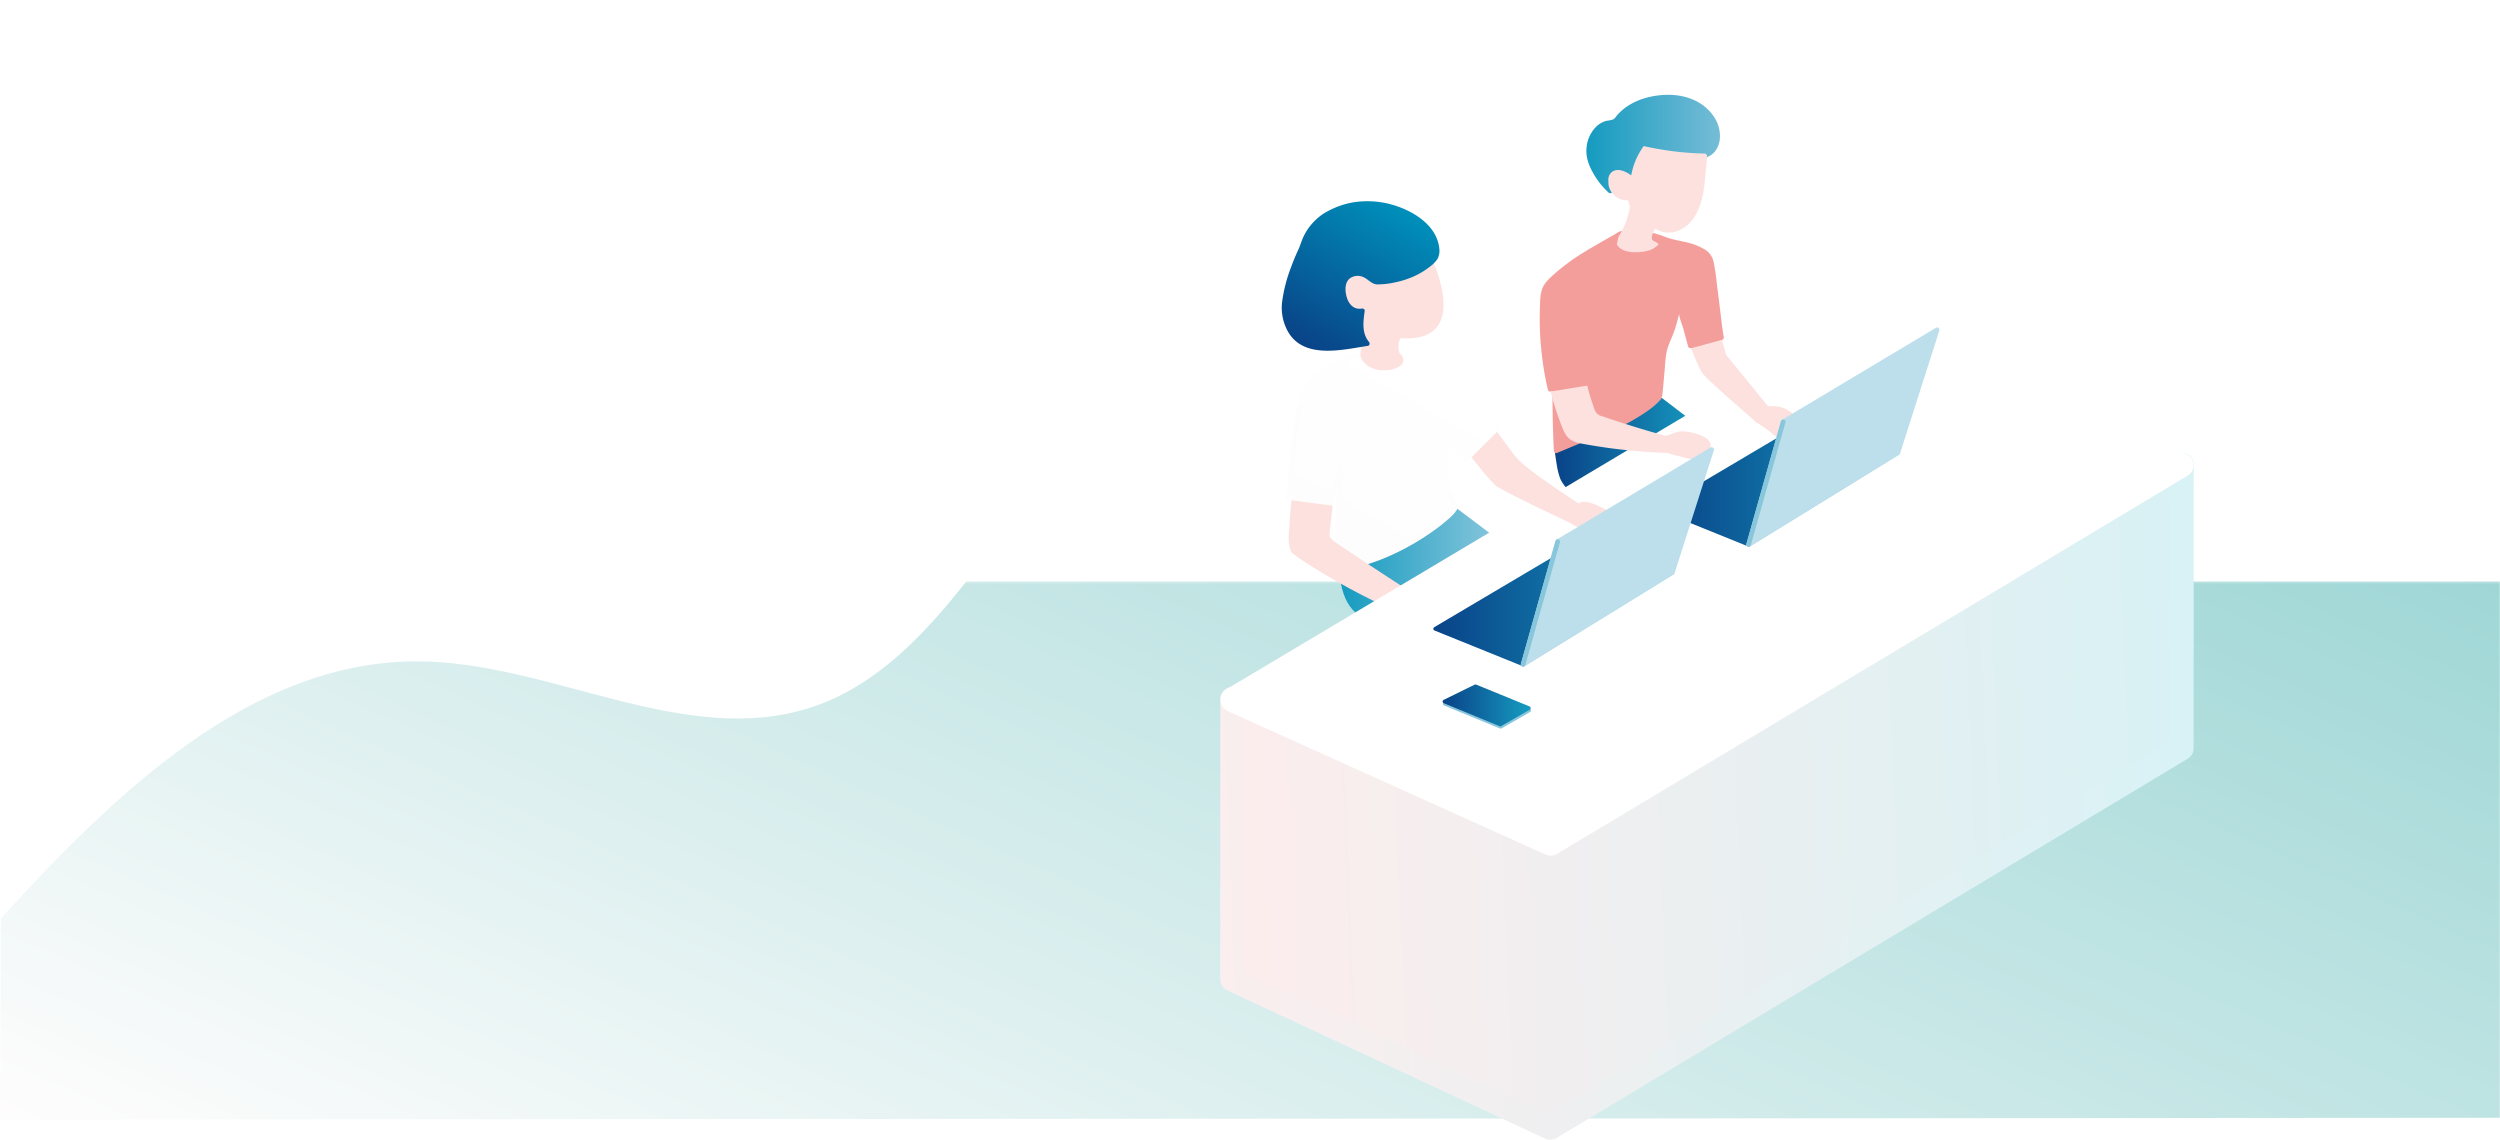 <svg xmlns="http://www.w3.org/2000/svg" xmlns:xlink="http://www.w3.org/1999/xlink" viewBox="0 0 1367 623.23"><defs><style>.cls-1{fill:url(#名称未設定グラデーション_21);filter:url(#luminosity-noclip);}.cls-2{fill:url(#名称未設定グラデーション_162);filter:url(#luminosity-invert);}.cls-3{mask:url(#mask);}.cls-4{fill:url(#名称未設定グラデーション_10);}.cls-5{mask:url(#mask-2);}.cls-6{fill:#fbbbc2;}.cls-7{fill:url(#名称未設定グラデーション_53);}.cls-8{fill:url(#名称未設定グラデーション_53-2);}.cls-9{fill:url(#名称未設定グラデーション_117);}.cls-10{fill:url(#名称未設定グラデーション_117-2);}.cls-11{fill:#f49e9b;}.cls-12{fill:#fce1df;}.cls-13{stroke-miterlimit:10;stroke-width:0.84px;fill:url(#名称未設定グラデーション_108);stroke:url(#名称未設定グラデーション_108-2);}.cls-14{fill:#fcdade;}.cls-15{fill:url(#名称未設定グラデーション_34);}.cls-16{fill:url(#名称未設定グラデーション_32);}.cls-17{fill:url(#名称未設定グラデーション_124);}.cls-18{fill:url(#名称未設定グラデーション_124-2);}.cls-19,.cls-20,.cls-21,.cls-22,.cls-23,.cls-24,.cls-25,.cls-26{stroke-linecap:round;stroke-linejoin:round;}.cls-19{stroke-width:13.12px;fill:url(#名称未設定グラデーション_43);stroke:url(#名称未設定グラデーション_46);}.cls-20{fill:#fff;stroke:#fff;stroke-width:13.44px;}.cls-21,.cls-24,.cls-25,.cls-26{stroke-width:2px;}.cls-21{fill:url(#名称未設定グラデーション_53-3);stroke:url(#名称未設定グラデーション_53-4);}.cls-22{fill:#bcdfeb;stroke:#bcdfeb;}.cls-22,.cls-23{stroke-width:2.55px;}.cls-23,.cls-25{fill:none;stroke:#88c6dc;}.cls-24{fill:url(#名称未設定グラデーション_53-5);stroke:url(#名称未設定グラデーション_53-6);}.cls-26{fill:url(#名称未設定グラデーション_53-7);stroke:url(#名称未設定グラデーション_53-8);}</style><linearGradient id="名称未設定グラデーション_21" x1="683.5" y1="616.19" x2="683.5" y2="318.19" gradientUnits="userSpaceOnUse"><stop offset="0"/><stop offset="0" stop-color="#020202"/><stop offset="0.12" stop-color="#3c3c3c"/><stop offset="0.25" stop-color="#706f6f"/><stop offset="0.37" stop-color="#9c9b9b"/><stop offset="0.5" stop-color="#c0bebe"/><stop offset="0.62" stop-color="#dcdada"/><stop offset="0.75" stop-color="#efeded"/><stop offset="0.87" stop-color="#fbf9f9"/><stop offset="1" stop-color="#fffdfd"/></linearGradient><linearGradient id="名称未設定グラデーション_162" x1="939.55" y1="637.44" x2="939.55" y2="21.82" gradientUnits="userSpaceOnUse"><stop offset="0.12" stop-color="#fff"/><stop offset="0.13" stop-color="#f6f6f6"/><stop offset="0.17" stop-color="#c8c8c8"/><stop offset="0.21" stop-color="#9d9d9d"/><stop offset="0.25" stop-color="#777"/><stop offset="0.29" stop-color="#575757"/><stop offset="0.35" stop-color="#3b3b3b"/><stop offset="0.4" stop-color="#252525"/><stop offset="0.47" stop-color="#141414"/><stop offset="0.56" stop-color="#090909"/><stop offset="0.67" stop-color="#020202"/><stop offset="1"/></linearGradient><filter id="luminosity-noclip" x="0" y="0" width="1367" height="616.19" filterUnits="userSpaceOnUse" color-interpolation-filters="sRGB"><feFlood flood-color="#fff" result="bg"/><feBlend in="SourceGraphic" in2="bg"/></filter><mask id="mask" x="0" y="0" width="1367" height="616.19" maskUnits="userSpaceOnUse"><rect class="cls-1" y="318.19" width="1367" height="298"/></mask><linearGradient id="名称未設定グラデーション_10" x1="573.3" y1="855.32" x2="953.24" y2="-106.75" gradientTransform="matrix(1, 0.01, 0.01, 1.11, -11.38, -84.55)" gradientUnits="userSpaceOnUse"><stop offset="0" stop-color="#fffdfd"/><stop offset="0.04" stop-color="#fafbfb"/><stop offset="0.7" stop-color="#a4d9d8"/><stop offset="1" stop-color="#82cbca"/></linearGradient><filter id="luminosity-invert" filterUnits="userSpaceOnUse" color-interpolation-filters="sRGB"><feColorMatrix values="-1 0 0 0 1 0 -1 0 0 1 0 0 -1 0 1 0 0 0 1 0"/></filter><mask id="mask-2" x="662.67" y="21.82" width="553.75" height="615.63" maskUnits="userSpaceOnUse"><rect class="cls-2" x="662.67" y="21.82" width="553.75" height="615.63"/></mask><linearGradient id="名称未設定グラデーション_53" x1="848.81" y1="245.29" x2="928.02" y2="245.29" gradientTransform="translate(2.3 -0.54) rotate(0.03)" gradientUnits="userSpaceOnUse"><stop offset="0" stop-color="#094388"/><stop offset="1" stop-color="#169bc0"/></linearGradient><linearGradient id="名称未設定グラデーション_53-2" x1="850.69" y1="245.24" x2="930.47" y2="245.24" gradientTransform="matrix(1, 0, 0, 1, 0, 0)" xlink:href="#名称未設定グラデーション_53"/><linearGradient id="名称未設定グラデーション_117" x1="866.39" y1="78.77" x2="937" y2="78.77" gradientTransform="translate(2.3 -0.54) rotate(0.03)" gradientUnits="userSpaceOnUse"><stop offset="0" stop-color="#169bc0"/><stop offset="1" stop-color="#74bcd6"/></linearGradient><linearGradient id="名称未設定グラデーション_117-2" x1="868.23" y1="78.73" x2="939.67" y2="78.73" gradientTransform="matrix(1, 0, 0, 1, 0, 0)" xlink:href="#名称未設定グラデーション_117"/><linearGradient id="名称未設定グラデーション_108" x1="730.75" y1="307.63" x2="817.72" y2="307.63" gradientTransform="translate(2.3 -0.54) rotate(0.03)" gradientUnits="userSpaceOnUse"><stop offset="0" stop-color="#169bc0"/><stop offset="1" stop-color="#88c6dc"/></linearGradient><linearGradient id="名称未設定グラデーション_108-2" x1="730.33" y1="307.59" x2="818.47" y2="307.59" xlink:href="#名称未設定グラデーション_108"/><linearGradient id="名称未設定グラデーション_34" x1="719.04" y1="303.43" x2="784.46" y2="190.11" gradientTransform="translate(2.3 -0.54) rotate(0.03)" gradientUnits="userSpaceOnUse"><stop offset="0" stop-color="#fefdfd"/><stop offset="1" stop-color="#fff"/></linearGradient><linearGradient id="名称未設定グラデーション_32" x1="720.94" y1="303.81" x2="786.86" y2="189.63" gradientUnits="userSpaceOnUse"><stop offset="0" stop-color="#fefcfc"/><stop offset="1" stop-color="#fff"/></linearGradient><linearGradient id="名称未設定グラデーション_124" x1="715.34" y1="190.65" x2="760.42" y2="112.56" gradientTransform="translate(2.3 -0.54) rotate(0.03)" gradientUnits="userSpaceOnUse"><stop offset="0" stop-color="#094388"/><stop offset="1" stop-color="#008fba"/></linearGradient><linearGradient id="名称未設定グラデーション_124-2" x1="717.35" y1="190.89" x2="762.86" y2="112.06" gradientTransform="matrix(1, 0, 0, 1, 0, 0)" xlink:href="#名称未設定グラデーション_124"/><linearGradient id="名称未設定グラデーション_43" x1="668.08" y1="450.43" x2="1198.3" y2="427.6" gradientTransform="translate(2.3 -0.54) rotate(0.03)" gradientUnits="userSpaceOnUse"><stop offset="0" stop-color="#fdeded"/><stop offset="1" stop-color="#d8f1f4"/></linearGradient><linearGradient id="名称未設定グラデーション_46" x1="661.52" y1="450.71" x2="1204.86" y2="427.32" gradientTransform="translate(2.3 -0.54) rotate(0.03)" gradientUnits="userSpaceOnUse"><stop offset="0" stop-color="#faeeee"/><stop offset="1" stop-color="#d8f2f6"/></linearGradient><linearGradient id="名称未設定グラデーション_53-3" x1="905.87" y1="262.92" x2="1035.56" y2="262.92" xlink:href="#名称未設定グラデーション_53"/><linearGradient id="名称未設定グラデーション_53-4" x1="904.87" y1="262.92" x2="1036.56" y2="262.92" xlink:href="#名称未設定グラデーション_53"/><linearGradient id="名称未設定グラデーション_53-5" x1="782.62" y1="328.47" x2="912.31" y2="328.47" xlink:href="#名称未設定グラデーション_53"/><linearGradient id="名称未設定グラデーション_53-6" x1="781.62" y1="328.47" x2="913.31" y2="328.47" xlink:href="#名称未設定グラデーション_53"/><linearGradient id="名称未設定グラデーション_53-7" x1="787.73" y1="385.81" x2="833.89" y2="385.81" xlink:href="#名称未設定グラデーション_53"/><linearGradient id="名称未設定グラデーション_53-8" x1="786.74" y1="385.81" x2="834.88" y2="385.81" xlink:href="#名称未設定グラデーション_53"/></defs><g id="レイヤー_2" data-name="レイヤー 2"><g id="レイヤー_1-2" data-name="レイヤー 1"><g class="cls-3"><path class="cls-4" d="M.45,502.21c63.24-69.34,137.46-140.8,227.8-140.58,72.5.18,145.76,47.56,214.85,25.32,52.74-17,86.25-70.73,121.26-117.13,13.34-17.7,31.24-41.48,73-72.51,40.11-29.77,93.46-40.24,140.75-24.28C933,203.19,986.2,173.69,1067,147.19c127.77-41.9,166-160.29,300-146v610l-1367,1Z"/></g><g class="cls-5"><path d="M746.2,166c1.45,7.14-2.87,13.87-4.22,20.68-.31,1.58,2.12,2.26,2.43.67,1.47-7.38,5.8-14.27,4.22-22-.32-1.59-2.75-.92-2.43.67Z"/><path class="cls-6" d="M875.11,287c2.64-.31,5.57-.54,7.71,1.05,2.51,1.87,2.85,5.44,3,8.58.08,1.95.08,4.11-1.2,5.59s-3.38,1.78-5.31,2a1.86,1.86,0,0,1-1.17-.11,1.9,1.9,0,0,1-.62-.67,26.27,26.27,0,0,1-2.88-6.14,3.85,3.85,0,0,0-1.18-2.13,3,3,0,0,0-1.46-.45,32.23,32.23,0,0,0-5.79.31,8.62,8.62,0,0,1-5.57-1.13"/><path class="cls-6" d="M875.11,288c2-.23,4.32-.53,6.24.34a5.8,5.8,0,0,1,3,4.3,22.13,22.13,0,0,1,.44,5.85c-.11,2.31-1.13,3.81-3.41,4.37-.83.21-2.35.71-3,.06a11.16,11.16,0,0,1-1.74-3.18c-.75-1.66-1-4.22-2.58-5.37s-4.47-.69-6.41-.49c-2.23.23-4.55.43-6.52-.86-1.08-.71-2.09,1-1,1.73a9.13,9.13,0,0,0,5.31,1.31c1.07,0,2.13-.17,3.19-.27a9.52,9.52,0,0,1,3.87,0c1,.36,1.15,1.73,1.47,2.61a28.09,28.09,0,0,0,1.34,3.15c.72,1.43,1.55,3.57,3.4,3.67,3.49.19,7.28-1.52,8-5.19a19.6,19.6,0,0,0,.05-5.19,14.3,14.3,0,0,0-1.14-5c-2-4.15-6.42-4.36-10.44-3.9-1.27.14-1.28,2.15,0,2Z"/><path class="cls-7" d="M861.25,272c-1.74-3.46-5-6-6.8-9.4a23.46,23.46,0,0,1-2-6.47c-.62-3.17-1.12-6.37-1.49-9.58l57.53-28,21.69,16.58"/><path class="cls-8" d="M862,271.52c-2-3.72-5.51-6.35-7.2-10.22a31.22,31.22,0,0,1-1.78-6.88q-.72-3.94-1.18-7.92l-.43.73,19.48-9.47,31-15.07,7.06-3.43h-.87l21.7,16.58c.87.67,1.72-.82.86-1.48l-21.69-16.58a.9.9,0,0,0-.87,0l-19.47,9.47-31,15.08-7.05,3.43a.82.82,0,0,0-.42.74c.3,2.56.66,5.12,1.11,7.66a37.21,37.21,0,0,0,1.82,7.38c1.68,4.17,5.41,6.91,7.46,10.84.51,1,2,.11,1.48-.86Z"/><path class="cls-9" d="M933.41,84.54c4.53-1.73,6.39-7.4,5.71-12.2-1-6.85-5.92-12.76-12.08-15.92s-13.38-3.82-20.25-3c-8.47,1-17,4.54-22.29,11.22a6.94,6.94,0,0,1-1.41,1.5c-1.06.76-2.46.77-3.74,1-7.06,1.26-11,9.36-10.68,16.52.3,6.71,6.74,16.21,11.79,20.64Z"/><path class="cls-10" d="M933.75,85.76c4-1.63,6.12-5.42,6.64-9.56A18.83,18.83,0,0,0,937,63.56c-5.74-8.48-16-12-25.86-11.7-9.72.25-20.18,3.51-26.76,11-.74.84-1.38,2-2.44,2.5a21.89,21.89,0,0,1-3.55.72A12.49,12.49,0,0,0,873.09,69a18.11,18.11,0,0,0-5.44,10.74c-.75,4.89.55,9.35,2.83,13.67a42.44,42.44,0,0,0,9.08,11.87,1.27,1.27,0,0,0,1.23.32l18-6.72,28.39-10.61,6.6-2.46c1.5-.56.85-3-.67-2.43l-18,6.71-28.4,10.62-6.59,2.46,1.23.32a39.7,39.7,0,0,1-7.48-9.2c-2-3.25-3.85-7-4-10.87a17.56,17.56,0,0,1,3-10.47,11.31,11.31,0,0,1,4-3.59c1.79-.94,3.77-.81,5.62-1.48,2.07-.75,3.16-2.82,4.65-4.32a27.23,27.23,0,0,1,5.28-4.09A36.53,36.53,0,0,1,904.78,55c9.07-1.61,19.47-.5,26.56,5.89a19.49,19.49,0,0,1,6.56,11.77c.49,3.92-.81,9-4.82,10.66C931.6,83.93,932.24,86.37,933.75,85.76Z"/><path class="cls-11" d="M850.15,212.88c0,4.81.27,28.83.82,33.62l37.82-15.86c6.53-3.82,12.61-7,18.46-13.16l.57-2.63,1.6-17.47a42,42,0,0,1,.9-6.32,51.13,51.13,0,0,1,2.94-7.78c2.08-4.86,3.86-13.21,5.32-18.29l.49,4.07c-.22,3.43,1.68,7.21,2.58,10.54l2.56,9.51,1.57.11c1.68,0,2.75-.54,4.54-1.09l9.39-2.89,1.56-.56-.49-2.93L937.18,153c-.35-2.76-.7-5.53-1.21-8.27a11.73,11.73,0,0,0-1.79-4.91,12.19,12.19,0,0,0-4.11-3.12c-6.49-3.57-13.21-3.35-20.11-6a43.89,43.89,0,0,0-23.82-3c-13.36,7.9-25.85,13.92-37.16,24.56a18.93,18.93,0,0,0-4,4.69c-1.27,2.39-1.5,5.18-1.64,7.88-.78,15,.65,33.44,4.19,48,0,0,14.67-2.41,21.07-3.35,0,0-2.37-19.36-2.5-27.73"/><path class="cls-11" d="M848.89,212.88c0,9.34.14,18.71.5,28.05.07,1.85.12,3.72.32,5.57.08.7.76,1.56,1.6,1.21L881,235.27l6.51-2.73a49.81,49.81,0,0,0,5.87-3.09c5.17-3,10.37-6.31,14.46-10.74.95-1,1.14-2.73,1.28-4.1.37-3.47.64-7,.95-10.43.35-3.8.49-7.69,1.19-11.45.67-3.53,2.3-6.67,3.59-10,2.21-5.62,3.32-11.62,5-17.41l-2.47-.34.4,3.29a37.78,37.78,0,0,0,.64,5.18c.64,2.43,1.61,4.76,2.26,7.18l2.38,8.8a1.29,1.29,0,0,0,1.21.93,12.83,12.83,0,0,0,2.7,0,35,35,0,0,0,5.39-1.56c3.11-1,6.25-1.84,9.3-2.94a1.31,1.31,0,0,0,.88-1.56c-1-5.94-1.61-12-2.36-17.94l-1.49-11.87a112.13,112.13,0,0,0-1.69-11.29,10.45,10.45,0,0,0-5.19-7,34,34,0,0,0-9.75-3.73c-3.47-.81-7-1.38-10.39-2.53a74.57,74.57,0,0,0-10.34-3.22,44.2,44.2,0,0,0-9.11-.76c-1.41,0-2.82.12-4.22.26a11.59,11.59,0,0,0-2.13.25,11.91,11.91,0,0,0-2.25,1.27c-6,3.48-12.06,6.8-17.94,10.45a112,112,0,0,0-16.2,12c-2.45,2.2-4.95,4.49-6.15,7.63s-1.18,6.6-1.28,9.87a171.24,171.24,0,0,0,4.36,45.53,1.29,1.29,0,0,0,1.55.88c7-1.16,14-2.32,21.07-3.35a1.23,1.23,0,0,0,.92-1.22c-1.12-9.17-2.34-18.47-2.5-27.73a1.26,1.26,0,0,0-2.52,0c.16,9.26,1.38,18.56,2.5,27.73l.93-1.21c-7,1-14.06,2.19-21.07,3.35l1.55.88a169,169,0,0,1-4.36-39c0-3.18.05-6.36.26-9.53s.87-6.26,3.15-8.78c4.42-4.89,10-8.92,15.48-12.53s11-6.69,16.54-9.87q2.11-1.2,4.21-2.42c.65-.37,1.31-.73,1.94-1.13a4.86,4.86,0,0,1,2.3-.53,49.4,49.4,0,0,1,8.25-.1,41.32,41.32,0,0,1,9.52,2,105,105,0,0,0,10.1,3.23,86.28,86.28,0,0,1,9.39,2.3c2.85,1,6.73,2.54,8.16,5.4a19,19,0,0,1,1.37,5.51c.32,2,.58,4,.83,6q.81,6.44,1.61,12.87c.8,6.37,1.47,12.77,2.52,19.1l.88-1.55c-2.9,1-5.88,1.9-8.83,2.8a52.35,52.35,0,0,1-5.13,1.59,10.2,10.2,0,0,1-2.76,0l1.22.92-2.25-8.32c-.66-2.45-1.58-4.81-2.27-7.24-.74-2.62-.74-5.51-1.07-8.22a1.27,1.27,0,0,0-2.48-.33c-1.46,5.15-2.55,10.41-4.26,15.48-.91,2.71-2.21,5.25-3.18,7.94a36.76,36.76,0,0,0-1.76,9.3q-.48,5.1-.94,10.19a67.25,67.25,0,0,1-.85,8c-.09.39-.14.8-.26,1.18a2.16,2.16,0,0,1-.05.27s.13-.13-.35.22a17.44,17.44,0,0,0-1.64,1.58c-.64.59-1.3,1.17-2,1.73a61.86,61.86,0,0,1-7.2,5,58.9,58.9,0,0,1-7.44,4.24l-5.83,2.44L863.23,240l-12.59,5.28,1.59,1.22c-.44-4-.42-8.07-.52-12.09-.13-5.31-.21-10.63-.27-15.95,0-1.86,0-3.72,0-5.58a1.26,1.26,0,0,0-2.52,0Z"/><path class="cls-12" d="M905.23,124.93c-1.09,1.47-2.89,5.21-1.55,6.45a7.14,7.14,0,0,0,1.73.91l1.52,1.24c-3,3.57-8.14,4.43-12.81,4.37a16,16,0,0,1-6.65-1.21,7.71,7.71,0,0,1-3.41-3.1l.89-4,.75-1.25a44,44,0,0,0,5.55-15.32l-1.1-3.58c-5.42.64-10.81-4.29-10.67-9.75,0-1.21-.28-2.36.56-4,.36-.71,3.36-5.88,11.91.19a38.57,38.57,0,0,1,6.85-16A170.92,170.92,0,0,0,932.67,84L933.4,85c-.15,3.92-.52,6.3-.85,10.21-.23,2.74-.51,5.48-.92,8.2a39.25,39.25,0,0,1-4.51,14.24c-2.55,4.32-6.57,7.94-11.44,9.14s-10.53-.39-13.4-4.5"/><path class="cls-13" d="M795.92,278,819.85,296l-68.92,40.3c-9.33,4-18.3-9.27-18-25.9Z"/><path class="cls-14" d="M705.11,268.8a27.31,27.31,0,0,0-.6,4.48"/><path class="cls-15" d="M819.49,233.54s-26.79-41.23-31.83-42.92-20.17-.89-20.17-.89a139.83,139.83,0,0,0-25.21,4.15s-15.72,6.58-25.27,14.4c-6.16,5-8.57,22.79-12.39,63.67l23.52,3.4c1.8-8,3.65-15.94,4.76-19.31-.74,25.1-2.65,37.82.3,54.19,29-2.68,62.2-28.46,62.67-33.05-3.34-9.45-5.78-12.6-6.22-38.25l11.74,12.63Z"/><path class="cls-16" d="M820.58,232.9q-7.55-11.61-15.52-23c-3.58-5.09-7.21-10.18-11.17-15a35.79,35.79,0,0,0-4-4.3c-1.62-1.4-3.45-1.7-5.56-2a86,86,0,0,0-18.08-.12,159.79,159.79,0,0,0-18.22,2.59,40.91,40.91,0,0,0-8.59,2.57c-7.77,3.51-15.51,7.53-22.26,12.77-3.14,2.43-4.78,5.67-6,9.41a105.1,105.1,0,0,0-3.68,17.83c-1.38,9.64-2.35,19.33-3.3,29q-.45,4.59-.87,9.18a1.25,1.25,0,0,0,.92,1.22l20.6,3,2.92.43a1.29,1.29,0,0,0,1.55-.88c1.46-6.44,2.73-13,4.76-19.32l-2.47-.33c-.25,8.25-.71,16.5-1,24.75a169.56,169.56,0,0,0,0,19.13A103.31,103.31,0,0,0,732,310.57a1.23,1.23,0,0,0,1.21.92c9.72-.92,19.08-4.05,27.92-8.09a136.29,136.29,0,0,0,23.44-13.68,92,92,0,0,0,7.86-6.31,20.72,20.72,0,0,0,4.17-4.65,2.64,2.64,0,0,0,.31-2.45c-.41-1.14-.84-2.27-1.26-3.41-.79-2.14-1.55-4.29-2.14-6.49-2.35-8.88-2.43-18.36-2.59-27.48l-2.15.9,11.74,12.62a1.27,1.27,0,0,0,1.78,0l15.85-15.77,2.25-2.25a1.26,1.26,0,0,0-1.78-1.78l-15.84,15.77-2.26,2.25h1.78L790.54,238a1.27,1.27,0,0,0-2.15.89c.15,8.5.32,17.19,2.07,25.53a53.2,53.2,0,0,0,1.87,6.7c.37,1,.76,2.09,1.15,3.13l.54,1.48c.11.28.21.57.32.85,0,.11.07.25.12.36a3.62,3.62,0,0,1,.13.35c.06-.38.08-.5,0-.34a.9.9,0,0,1-.09.28c.23-.32,0,.06-.08.14-.19.3-.38.6-.59.88a27.51,27.51,0,0,1-1.91,2.08,66.78,66.78,0,0,1-6.66,5.68,135.2,135.2,0,0,1-21.68,13.38c-9.5,4.71-19.79,8.53-30.42,9.54l1.22.93C732.12,297,733,284,733.56,271c.24-5,.45-10,.6-15a1.27,1.27,0,0,0-2.48-.34c-2,6.29-3.3,12.88-4.76,19.32l1.55-.88-20.6-3-2.92-.42.93,1.21c1-10.54,2-21.09,3.29-31.6a167.19,167.19,0,0,1,3.4-20,43.47,43.47,0,0,1,2-6.16,15.9,15.9,0,0,1,2.29-3.94c2.12-2.45,5.28-4.22,8-5.91a128.16,128.16,0,0,1,11.79-6.45c2-1,4.08-2.05,6.19-2.85-.1,0-.61.15.23,0,.66-.14,1.3-.34,2-.5,1.46-.37,2.94-.7,4.42-1q4.5-.91,9.06-1.51a127.77,127.77,0,0,1,20.59-1.11c1.82.06,3.64.15,5.44.38.64.09,1.28.2,1.92.35.27.06.55.14.82.22s-.22-.15.11,0c.13.08.65.45.42.27a8.67,8.67,0,0,1,.79.69c.67.63,1.29,1.3,1.9,2a161.63,161.63,0,0,1,10.18,13.25c6,8.4,11.79,17,17.45,25.64l.32.48C819.29,235.53,821.47,234.27,820.58,232.9Z"/><path class="cls-12" d="M783.47,142.9s21.38,44.93-17.59,42c-1.67,2.66-1.44,5.42-.62,8.21,9.7,8.9-16.79,15-21.39,1.64l.64-13.56C714.92,135.65,756.59,101.11,783.47,142.9Z"/><path class="cls-17" d="M785.76,136.24c-.57-7.75-6.54-14.14-13.24-18.1-13.24-7.84-30.46-9.29-43.73-2.53-9.76,4-15.11,12.84-17.06,20.06-6.55,13.75-10.94,29.3-9.25,37.06.95,4.31,2.62,8.65,5.88,11.85,3.75,3.68,9.24,5.46,14.64,5.86s10.79-.42,16.12-1.25l8.54-1.33c-5.21-6-3.11-15-2.73-18-9.4,1.82-11.81-11-9.76-15.9,2-4.71,8.06-5.79,12.36-2.84a15.7,15.7,0,0,1,2.69,1.92,4.46,4.46,0,0,0,2.9,1.13c10.73-.3,21.64-3.67,29.63-10.85a9.55,9.55,0,0,0,2.4-2.9A8.23,8.23,0,0,0,785.76,136.24Z"/><path class="cls-18" d="M787.05,136.24c-1.12-13-14.31-21-25.71-24.28a49.11,49.11,0,0,0-19.44-1.59,42,42,0,0,0-9.14,2.14,46.57,46.57,0,0,0-8.72,4.1,31.13,31.13,0,0,0-11.16,12.51c-1.15,2.31-1.76,4.8-2.83,7.12q-2.24,4.81-4.08,9.8a82.65,82.65,0,0,0-4.87,18.73,26.75,26.75,0,0,0,2.79,15.86c8.41,16.07,29.9,10.68,44.11,8.47,1-.16,1.11-1.49.56-2.15-4.08-4.87-3.11-11.25-2.34-17,.12-.9-.91-1.36-1.63-1.24-4.26.77-7.05-2.35-8.17-6.14-1-3.35-1.32-8.16,1.86-10.48a7.39,7.39,0,0,1,7.18-.58c2.71,1.18,4.54,3.94,7.66,4a43.23,43.23,0,0,0,9.68-1.11,49.4,49.4,0,0,0,9.66-3,41.82,41.82,0,0,0,9.33-5.53,17.72,17.72,0,0,0,4.06-4,9.14,9.14,0,0,0,1.2-5.61c-.1-1.64-2.67-1.65-2.57,0a6.51,6.51,0,0,1-1.72,5.35A27.52,27.52,0,0,1,778.6,145a40.43,40.43,0,0,1-9.21,4.82,49.34,49.34,0,0,1-10.3,2.58,53.08,53.08,0,0,1-5.36.47,3.71,3.71,0,0,1-2.19-.42c-.75-.46-1.37-1.15-2.12-1.64-2.43-1.57-4.9-2.82-7.89-2.57a9,9,0,0,0-6.7,3.7c-2.3,3.29-1.92,8.2-.7,11.81a12.1,12.1,0,0,0,3.87,5.84,9,9,0,0,0,7.27,1.52l-1.62-1.24a49.33,49.33,0,0,0-.72,8.32,17.23,17.23,0,0,0,3.82,10.54l.57-2.15c-7.29,1.14-14.71,2.77-22.12,2.64-6.2-.11-12.94-1.83-17.05-6.8-7.45-9-4.51-21.22-1.27-31.23,1-3.14,2.17-6.23,3.44-9.27q.93-2.24,1.94-4.42c.57-1.23,1-2.46,1.4-3.73a30.09,30.09,0,0,1,8.15-12.32,27.86,27.86,0,0,1,7.32-4.64,50.16,50.16,0,0,1,8.07-3,44,44,0,0,1,17.93-.65,46.92,46.92,0,0,1,19,7.49c5.2,3.62,9.81,9,10.37,15.56C784.62,137.88,787.19,137.89,787.05,136.24Z"/><path class="cls-12" d="M706.17,273.53c-.54,5.53-1.25,14.69-1.53,20.64a20.35,20.35,0,0,0,1.3,7.49c1,2.26,34.23,23.18,59,33.09,0,0,4.27-8.43,5.47-11.74-12.06-7.66-41.2-27-41.09-27.1s-1.83-1.56-2.17-2.68a10,10,0,0,1,0-3s.85-8,1.52-13.73"/><polygon class="cls-19" points="673.84 382.13 847.77 460.37 1192.98 254.07 1192.9 409.23 847.68 616.67 673.75 535.57 673.84 382.13"/><polygon class="cls-20" points="674.02 382.66 847.9 461.17 1192.7 254.36 1019.16 176.99 674.02 382.66"/><path class="cls-12" d="M960.47,231c.16,0-29.73-25.39-30.07-27.71-1.15-1.61-4.48-9.66-5.73-12.88l16.91-4.56,2.27,8.2,25.61,31.36"/><path class="cls-12" d="M913,247.71a311.44,311.44,0,0,1-47.39-5c-2.64-.49-5.4-1.06-7.47-2.78s-3.05-4.09-4-6.47a156.33,156.33,0,0,1-6.24-19.35l20-3.26a119.67,119.67,0,0,0,3.84,12.56,5.54,5.54,0,0,0,4.43,4.22q18.17,6.27,36.74,11.28"/><path class="cls-12" d="M912.39,240.57l5.66-1.92c3.18-1.07,15.94,2.07,14.84,5.78-.38,1.29-1.56,5.14-2.9,5.18-.66,0-15.7-3.45-17.26-4.35"/><path class="cls-12" d="M913.06,243l4.53-1.53c.45-.15.89-.31,1.34-.45a1.55,1.55,0,0,1,.35-.07c-.45.06-.54.07-.27,0l.29,0a13.27,13.27,0,0,1,1.89.06l.58.06c.67.06-.55-.1.14,0,.42.07.84.14,1.26.23.88.17,1.74.39,2.6.64l1.06.34.61.22c.1,0,.95.38.38.14a13.48,13.48,0,0,1,1.89,1c.15.09.29.2.43.29.47.29-.35-.39,0,0,.18.2.69.9.27.22a3.37,3.37,0,0,1,.19.32c-.32-.77-.14-.35-.11-.16-.15-.78,0-.47,0-.23.06-1,.09-.46,0-.33-.41.78-.53,1.78-.89,2.6.16-.38-.05.1-.1.19s-.18.35-.28.52-.31.72-.08.19c-.14.31-.52.22,0,.05.75-.23.84-.28,1.32-.16l-.44-.08c-2.73-.52-5.45-1.19-8.16-1.85-1.74-.43-3.48-.86-5.21-1.34-.65-.18-1.31-.37-2-.57l-.75-.25c-.52-.17.64.33.08,0-2.85-1.56-5.39,2.8-2.54,4.36a16.48,16.48,0,0,0,3.4,1.18c1.72.49,3.46.93,5.2,1.35,2.94.73,5.89,1.51,8.88,2a3.64,3.64,0,0,0,2.59-.26,5.73,5.73,0,0,0,2.24-2.53c.86-1.69,2.07-4.21,1.6-6.17-.9-3.69-5.82-5.27-9-6.12a25.8,25.8,0,0,0-6.42-1c-2.83,0-5.57,1.32-8.21,2.22a2.52,2.52,0,0,0,1.34,4.86Z"/><path class="cls-12" d="M961.79,228.84c4.42,2.59,17.92,13.61,18.26,13.5s4.09-7.41,3.78-8.72c-.43-1.89-7.11-7.32-8.93-8a16.13,16.13,0,0,0-11.91.2"/><path class="cls-12" d="M960.51,231a99.26,99.26,0,0,1,9.76,7.07L972.7,240l2.69,2.08a34.59,34.59,0,0,0,3.09,2.32,2.69,2.69,0,0,0,2.85.15,4.48,4.48,0,0,0,1.48-1.85,57,57,0,0,0,2.74-5.74c.73-1.79,1.22-3.55.1-5.31a21.84,21.84,0,0,0-4.68-4.82,19.36,19.36,0,0,0-6.3-3.93,18.57,18.57,0,0,0-12.35.52,2.6,2.6,0,0,0-1.76,3.1,2.54,2.54,0,0,0,3.1,1.76,14,14,0,0,1,9.3-.62c.41.11.85.34,1.27.42-.27,0-.54-.28-.17,0s.68.4,1,.62a22.89,22.89,0,0,1,2.22,1.66c.86.71,1.7,1.45,2.5,2.23.35.34.7.7,1,1.07.14.15.27.31.4.46-.4-.47,0,.05.11.19s.13.25.2.36a1.2,1.2,0,0,1-.21-.75c0,.06.18-.65,0-.21-.06.19-.1.4-.16.59-.11.36-.25.72-.39,1.08-.21.56.06-.12-.12.3l-.33.74c-.46,1-1,2-1.48,3-.19.37-.39.74-.59,1.1-.44.76-.72.59.5-.27l1.27-.35c.37,0,1.54.65.92.15-.17-.14-.36-.25-.54-.38-.56-.41-1.11-.84-1.66-1.26l-.6-.46c-.22-.17-.21-.16,0,0l-.33-.25-1.23-1-3.12-2.41a106.5,106.5,0,0,0-10.46-7.61c-2.8-1.66-5.34,2.7-2.55,4.35Z"/><path class="cls-12" d="M859.45,279l5.66-1.91c3.18-1.07,11.61,3.65,14.84,5.78,1.77,1.16,1.73,4.84.82,6-2,2.66-17.46-2.22-21-5.21"/><path class="cls-12" d="M860.12,281.46l3.77-1.28c.63-.21,1.25-.46,1.89-.64l.37-.09c.19,0,.11,0-.26,0h.36a2.29,2.29,0,0,0,.37,0c.63,0-.51-.12.15,0,.37.08.74.15,1.1.25a23.36,23.36,0,0,1,2.44.83,45.83,45.83,0,0,1,4.9,2.41c.72.39,1.43.81,2.13,1.23l.88.55.31.2c.2.13.2.13,0,0,.17.18.2.21.09.08s.16.45,0,0c.06.16.11.31.15.46s.16.83.09.32c0,.16,0,.34,0,.5s0,.49,0,.74c0-.12.11-.44,0,0-.06.2-.11.4-.17.61l.1-.26c-.15.26-.1.21.17-.16-.43.34.59-.33,0-.06.76-.39.22-.12,0,0-.6.2.54,0-.15,0l-.89,0a17.55,17.55,0,0,1-1.78-.14c.64.07-.4-.07-.59-.1l-1.33-.26c-1.63-.35-3.24-.8-4.83-1.31-.89-.28-1.78-.59-2.66-.92l-1.31-.52c-.08,0-.45-.19,0,0l-.7-.31c-.68-.31-1.36-.64-2-1-.28-.17-.57-.33-.84-.51l-.25-.17c-.57-.37.29.25,0,0a2.59,2.59,0,0,0-3.57,0,2.54,2.54,0,0,0,0,3.56c2.68,2.22,6.19,3.46,9.45,4.54a34.29,34.29,0,0,0,10.72,2.18,5.92,5.92,0,0,0,4.27-1.37c1.54-1.6,1.68-4.19,1.28-6.25-.47-2.41-2.06-3.66-4-4.85a57.67,57.67,0,0,0-5.65-3,23,23,0,0,0-7-2.25,6.92,6.92,0,0,0-3,.32c-1.76.58-3.52,1.19-5.28,1.78a2.58,2.58,0,0,0-1.76,3.1,2.55,2.55,0,0,0,3.1,1.77Z"/><polygon class="cls-21" points="908.01 278.33 956.16 297.81 1037.72 247.62 993 228 908.01 278.33"/><polygon class="cls-22" points="1059.21 180.33 975.1 230.66 956.18 297.82 1037.71 247.59 1059.21 180.33"/><line class="cls-23" x1="975.04" y1="230.65" x2="956.11" y2="297.8"/><path class="cls-12" d="M804.59,250.06c1.61,2.06,10.25,13,13.53,15.65,3.63,2.9,40.66,20.35,40.66,20.35s8.77-2.82,11.91-5.53c.43-.27-23.86-15.51-35-24.42a55.48,55.48,0,0,1-5.68-5c-2.52-2.65-9.08-11.72-11.35-15"/><polygon class="cls-24" points="784.73 343.82 832.88 363.3 914.43 313.1 869.72 293.49 784.73 343.82"/><polygon class="cls-22" points="935.93 245.82 851.82 296.15 832.89 363.31 914.43 313.08 935.93 245.82"/><line class="cls-23" x1="851.75" y1="296.13" x2="832.83" y2="363.29"/><polygon class="cls-25" points="790.01 384.86 820.56 397.42 836.16 388.46 806.99 376.52 790.01 384.86"/><polygon class="cls-26" points="789.82 383.59 820.37 396.16 835.97 387.2 806.8 375.26 789.82 383.59"/></g></g></g></svg>
